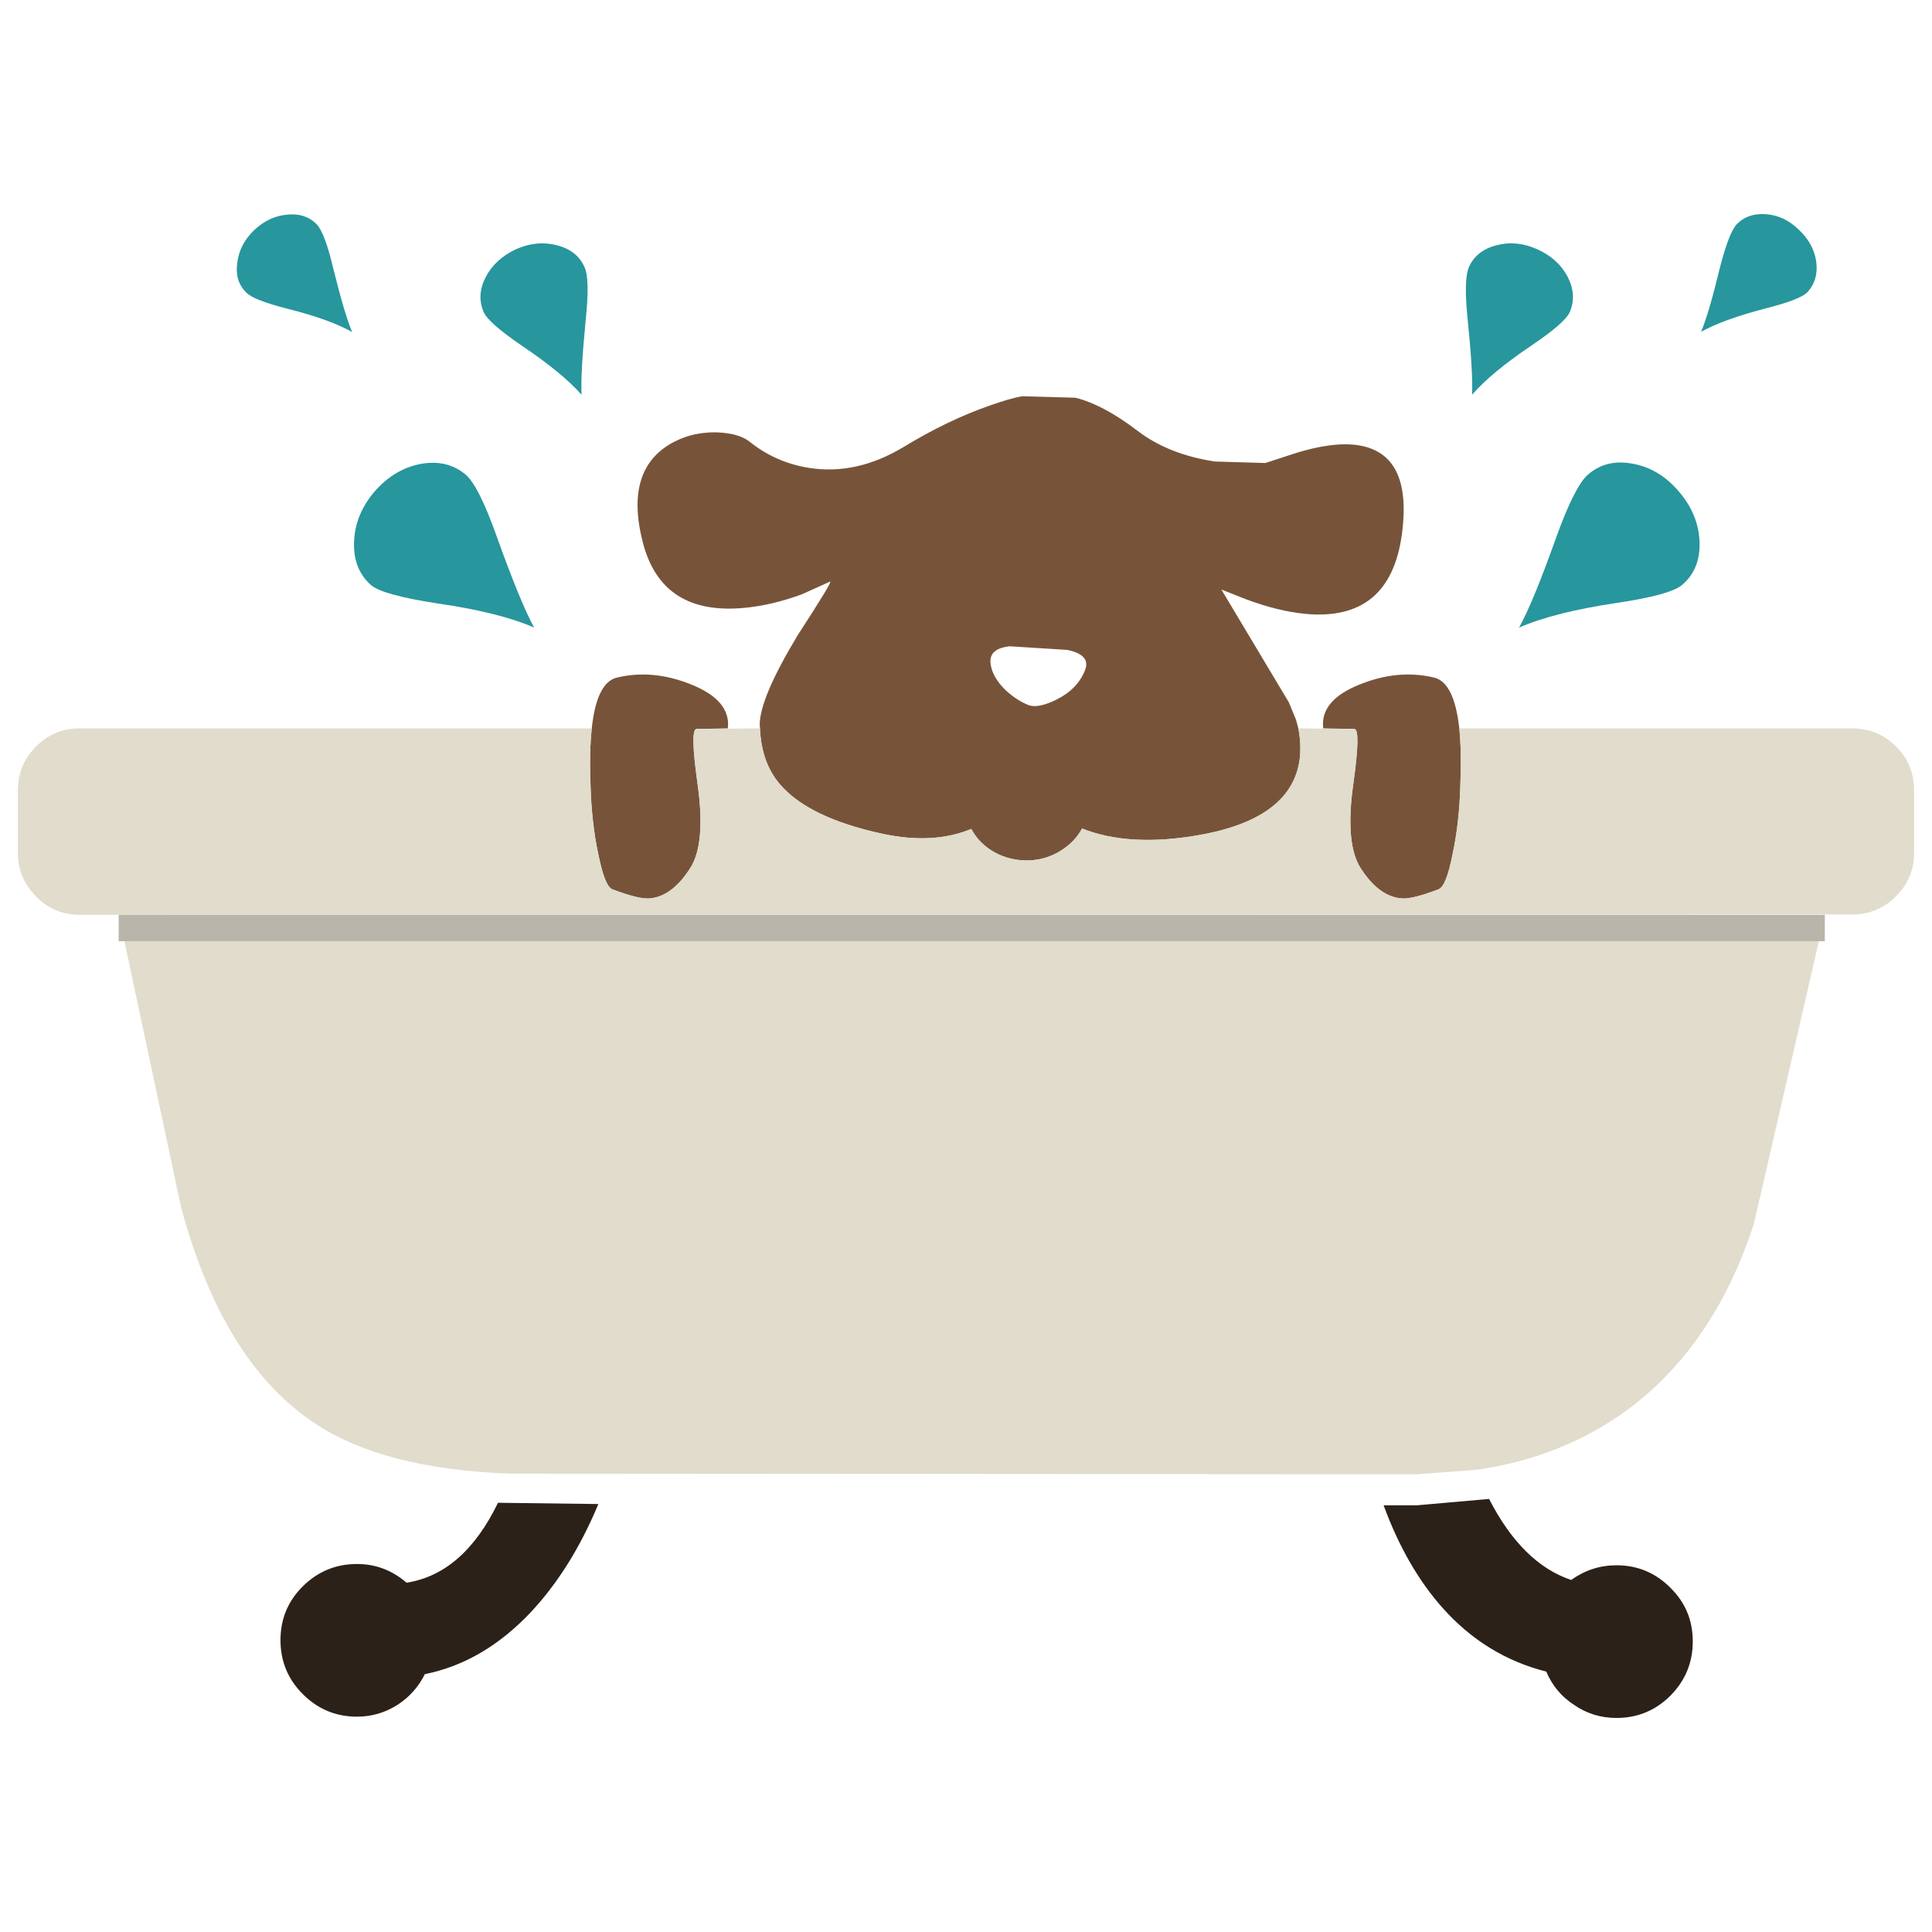 <?xml version="1.0" encoding="utf-8"?>
<!-- Generator: Adobe Illustrator 16.0.0, SVG Export Plug-In . SVG Version: 6.00 Build 0)  -->
<!DOCTYPE svg PUBLIC "-//W3C//DTD SVG 1.1//EN" "http://www.w3.org/Graphics/SVG/1.1/DTD/svg11.dtd">
<svg version="1.1" id="Layer_1" xmlns="http://www.w3.org/2000/svg" xmlns:xlink="http://www.w3.org/1999/xlink" x="0px" y="0px"
	 width="300px" height="300px" viewBox="0 0 300 300" enable-background="new 0 0 300 300" xml:space="preserve">
<g>
	<path fill-rule="evenodd" clip-rule="evenodd" fill="#2C2118" d="M77.33,233.349l15.583,0.197
		c-2.795,6.714-6.295,12.316-10.5,16.807c-4.908,5.194-10.389,8.397-16.442,9.607c-0.968,1.959-2.377,3.544-4.226,4.755
		c-1.937,1.232-4.039,1.849-6.306,1.849c-3.28,0-6.086-1.166-8.419-3.5c-2.312-2.311-3.467-5.106-3.467-8.387
		c0-3.279,1.155-6.063,3.467-8.353c2.333-2.312,5.139-3.467,8.419-3.467c2.884,0,5.448,0.968,7.693,2.905
		C69.031,244.839,73.763,240.7,77.33,233.349z M219.996,233.745l11.227-0.991c3.434,6.691,7.682,10.885,12.744,12.58
		c2.135-1.519,4.479-2.278,7.033-2.278c3.279,0,6.074,1.166,8.386,3.499c2.311,2.268,3.467,5.041,3.467,8.321
		c0,3.279-1.156,6.086-3.467,8.419c-2.312,2.312-5.106,3.467-8.386,3.467c-2.443,0-4.645-0.682-6.604-2.047
		c-1.938-1.255-3.368-2.972-4.293-5.15c-6.272-1.586-11.644-4.888-16.112-9.905c-3.742-4.205-6.79-9.51-9.146-15.914H219.996z"/>
	<path fill-rule="evenodd" clip-rule="evenodd" fill="#775439" d="M223.364,138.094c-2.664,1.013-4.523,1.486-5.58,1.42
		c-2.399-0.132-4.557-1.684-6.472-4.656c-1.673-2.553-2.058-6.977-1.155-13.273c0.771-5.502,0.825-8.298,0.165-8.386l-4.854-0.099
		c-0.352-2.906,1.552-5.184,5.712-6.834c3.939-1.585,7.771-1.938,11.49-1.057c2.091,0.484,3.4,3.115,3.929,7.891
		c0.242,2.377,0.298,5.283,0.165,8.716c-0.11,4.028-0.517,7.649-1.222,10.863C224.904,135.981,224.179,137.786,223.364,138.094z
		 M95.819,105.209c3.698-0.881,7.517-0.528,11.457,1.057c4.16,1.65,6.075,3.929,5.745,6.834l-4.887,0.099
		c-0.66,0.088-0.605,2.883,0.165,8.386c0.903,6.296,0.518,10.72-1.155,13.273c-1.915,2.972-4.05,4.523-6.406,4.656
		c-1.078,0.066-2.959-0.407-5.646-1.42c-0.792-0.308-1.519-2.113-2.179-5.415c-0.704-3.258-1.112-6.879-1.221-10.863
		c-0.132-3.434-0.066-6.339,0.198-8.716C92.396,108.324,93.706,105.693,95.819,105.209z M156.801,100.355
		c-2.091,0.22-3.092,1.046-3.004,2.477c0.11,1.497,0.913,2.96,2.41,4.391c1.167,1.057,2.345,1.816,3.533,2.278
		c1.012,0.352,2.465,0.055,4.357-0.892c2.158-1.079,3.621-2.597,4.393-4.556c0.615-1.585-0.309-2.63-2.774-3.137L156.801,100.355z
		 M99.847,84.342c-2.047-7.836-0.385-13.108,4.985-15.815c1.981-0.991,4.16-1.453,6.538-1.387c2.201,0.088,3.852,0.55,4.952,1.387
		c2.729,2.201,5.833,3.577,9.311,4.127c4.909,0.771,9.794-0.308,14.66-3.236c4.6-2.795,9.058-4.941,13.371-6.438
		c2.158-0.77,3.863-1.254,5.118-1.452l8.222,0.231c2.883,0.726,6.086,2.432,9.607,5.118c3.215,2.465,7.231,4.061,12.052,4.788
		l7.824,0.231l4.755-1.552c2.994-0.925,5.613-1.376,7.858-1.354c6.956,0.132,9.817,4.788,8.585,13.966
		c-1.233,9.113-6.273,13.229-15.122,12.349c-2.708-0.264-5.701-1.001-8.98-2.212l-3.93-1.552l10.467,17.499l1.122,2.708
		c0.133,0.462,0.254,0.914,0.363,1.354c0.33,1.673,0.396,3.291,0.198,4.853c-0.858,6.251-6.262,10.191-16.212,11.821
		c-6.955,1.144-12.811,0.77-17.564-1.123c-0.771,1.409-1.871,2.553-3.302,3.434c-1.453,0.924-3.071,1.431-4.854,1.519
		c-1.937,0.066-3.731-0.341-5.382-1.222c-1.629-0.902-2.851-2.124-3.665-3.665c-3.94,1.629-8.529,1.882-13.768,0.759
		c-7.66-1.651-12.976-4.215-15.947-7.693c-1.915-2.224-2.95-5.118-3.104-8.684c-0.022-0.176-0.033-0.353-0.033-0.528
		c-0.021-2.751,1.948-7.407,5.911-13.966c3.763-5.789,5.426-8.552,4.985-8.287l-4.392,1.981c-3.082,1.122-6.02,1.816-8.815,2.08
		C107.1,95.216,101.828,91.87,99.847,84.342z"/>
	<path fill-rule="evenodd" clip-rule="evenodd" fill="#E1DCCC" d="M229.274,228.23l-9.278,0.693l-140.653-0.099
		c-13.207-0.44-23.398-3.071-30.574-7.892c-9.465-6.295-16.355-17.477-20.669-33.545l-8.782-41.239h263.114l-10.07,43.814
		c-4.05,12.502-10.5,22.077-19.348,28.725C246.212,223.751,238.299,226.933,229.274,228.23z M297.224,132.382
		c0,2.553-0.859,4.733-2.575,6.537c-1.695,1.85-3.798,2.873-6.307,3.071l-275.958,0.065c-2.664,0-4.92-0.946-6.769-2.839
		c-1.893-1.893-2.839-4.171-2.839-6.834v-9.608c0-2.708,0.947-4.997,2.839-6.868c1.849-1.871,4.105-2.806,6.769-2.806H91.89
		c-0.264,2.377-0.33,5.283-0.198,8.716c0.109,3.984,0.517,7.605,1.221,10.863c0.661,3.302,1.387,5.106,2.179,5.415
		c2.686,1.013,4.567,1.486,5.646,1.42c2.356-0.132,4.491-1.684,6.406-4.656c1.673-2.553,2.058-6.977,1.155-13.273
		c-0.771-5.502-0.825-8.298-0.165-8.386l9.873-0.099c0.154,3.566,1.188,6.46,3.104,8.684c2.972,3.478,8.287,6.042,15.947,7.693
		c5.239,1.123,9.828,0.87,13.768-0.759c0.814,1.541,2.036,2.762,3.665,3.665c1.65,0.88,3.445,1.288,5.382,1.222
		c1.782-0.088,3.4-0.594,4.854-1.519c1.431-0.881,2.531-2.025,3.302-3.434c4.754,1.893,10.609,2.267,17.564,1.123
		c9.95-1.629,15.354-5.569,16.212-11.821c0.198-1.563,0.132-3.18-0.198-4.853l8.717,0.099c0.66,0.088,0.605,2.883-0.165,8.386
		c-0.902,6.296-0.518,10.72,1.155,13.273c1.915,2.972,4.072,4.523,6.472,4.656c1.057,0.066,2.916-0.407,5.58-1.42
		c0.814-0.308,1.54-2.113,2.179-5.415c0.705-3.214,1.111-6.834,1.222-10.863c0.133-3.434,0.077-6.339-0.165-8.716h60.982
		c2.663,0,4.941,0.935,6.835,2.806c1.871,1.871,2.807,4.16,2.807,6.868V132.382z"/>
	<rect x="18.427" y="142.056" fill-rule="evenodd" clip-rule="evenodd" fill="#B8B5AA" width="264.93" height="4.094"/>
	<path fill-rule="evenodd" clip-rule="evenodd" fill="#27969D" d="M282.036,40.727c0.22,1.871-0.243,3.422-1.388,4.655
		c-0.748,0.771-2.949,1.618-6.604,2.542c-4.292,1.123-7.594,2.322-9.905,3.599c0.771-1.783,1.729-5.03,2.873-9.74
		c0.946-3.742,1.838-6.064,2.675-6.967c1.166-1.188,2.696-1.706,4.589-1.552c1.893,0.154,3.588,0.969,5.084,2.443
		C280.902,37.161,281.793,38.833,282.036,40.727z M232.378,38.085c2.091-0.55,4.204-0.341,6.339,0.627
		c2.157,0.969,3.731,2.399,4.722,4.292c0.969,1.915,1.067,3.742,0.298,5.481c-0.508,1.123-2.511,2.861-6.01,5.217
		c-4.139,2.795-7.187,5.327-9.146,7.594c0.11-2.201-0.11-6.02-0.66-11.457c-0.463-4.336-0.397-7.143,0.197-8.419
		C228.889,39.725,230.309,38.613,232.378,38.085z M253.641,72.026c2.751,0.528,5.129,1.992,7.132,4.392
		c2.003,2.355,3.049,4.963,3.137,7.825c0.065,2.818-0.848,5.019-2.74,6.604c-1.232,1.035-4.612,1.959-10.137,2.774
		c-6.471,0.968-11.522,2.245-15.154,3.83c1.431-2.553,3.356-7.231,5.777-14.032c1.938-5.371,3.6-8.628,4.985-9.773
		C248.534,72.016,250.867,71.476,253.641,72.026z M65.212,72.06c2.751-0.528,5.096,0,7.033,1.585
		c1.386,1.145,3.037,4.424,4.953,9.839c2.443,6.802,4.358,11.457,5.745,13.966c-3.632-1.584-8.673-2.839-15.122-3.764
		c-5.525-0.858-8.904-1.783-10.136-2.773c-1.893-1.629-2.795-3.852-2.708-6.67c0.066-2.817,1.101-5.426,3.104-7.825
		C60.105,74.063,62.482,72.61,65.212,72.06z M44.609,33.331c1.85-0.198,3.368,0.297,4.557,1.485
		c0.858,0.903,1.728,3.225,2.608,6.967c1.167,4.71,2.135,7.968,2.905,9.773c-2.312-1.298-5.591-2.487-9.839-3.565
		c-3.676-0.924-5.877-1.783-6.604-2.575c-1.21-1.189-1.673-2.729-1.387-4.623c0.221-1.893,1.09-3.577,2.609-5.052
		C40.999,34.288,42.716,33.484,44.609,33.331z M86.475,38.085c2.091,0.528,3.522,1.662,4.292,3.401
		c0.573,1.232,0.627,4.017,0.165,8.353c-0.528,5.437-0.738,9.256-0.627,11.457c-1.981-2.245-5.029-4.754-9.146-7.528
		c-3.521-2.399-5.536-4.16-6.042-5.283c-0.771-1.739-0.671-3.555,0.297-5.448c0.969-1.871,2.531-3.313,4.688-4.326
		C82.26,37.744,84.384,37.535,86.475,38.085z"/>
</g>
</svg>
